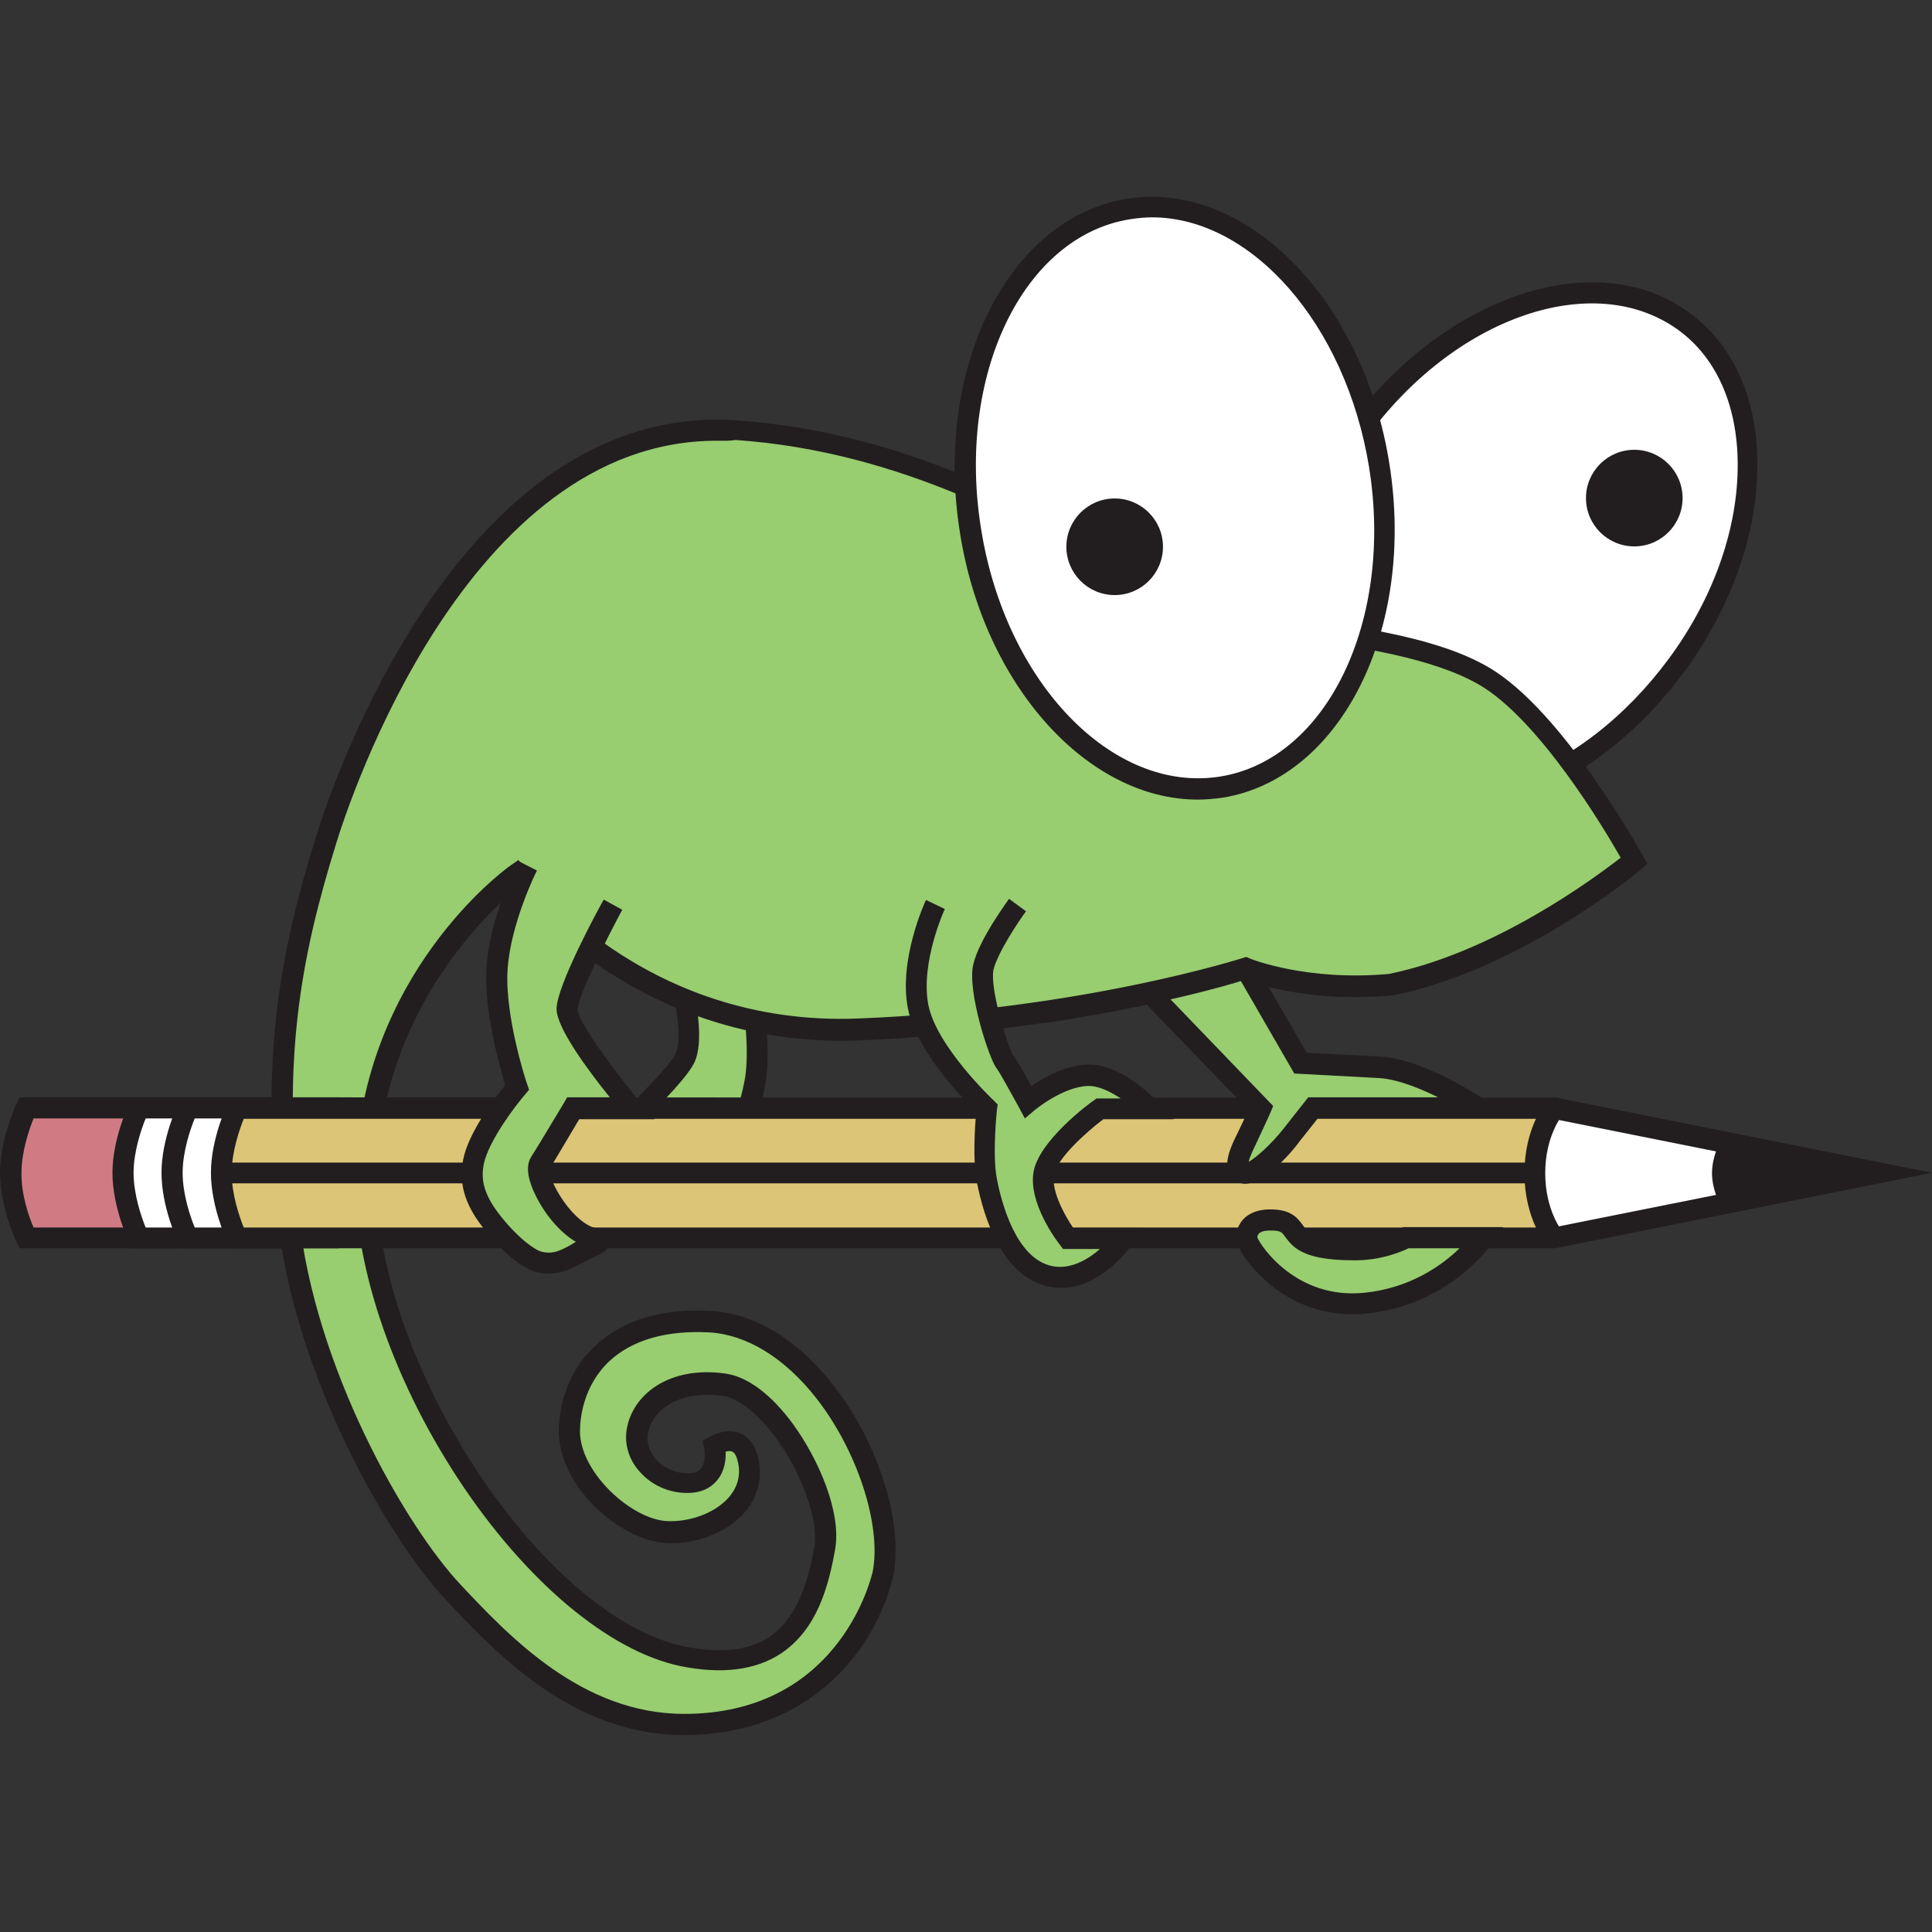 <?xml version="1.0" encoding="utf-8"?>
<!-- Generator: Adobe Illustrator 22.1.0, SVG Export Plug-In . SVG Version: 6.00 Build 0)  -->
<svg version="1.1" id="icon" xmlns="http://www.w3.org/2000/svg" xmlns:xlink="http://www.w3.org/1999/xlink" x="0px" y="0px"
	 viewBox="0 0 512 512" style="enable-background:new 0 0 512 512;" xml:space="preserve">
<rect x="0" y="0" width="512" height="512" fill="#333333" stroke="none"/>
<style type="text/css">
	.st0{fill:#FFFFFF;}
	.st1{fill:#221E1F;}
	.st2{fill:#98CD70;}
	.st3{fill:#D07B84;}
	.st4{fill:#DCC576;}
	.st5{fill:none;}
</style>
<g>
	<g>
		<ellipse transform="matrix(0.59 -0.807 0.807 0.59 47.53 384.127)" class="st0" cx="402" cy="145.3" rx="74.6" ry="52.3"/>
		<path class="st1" d="M382.1,215.8c-9.6,0-18.4-2.7-25.7-8.1c-24.6-17.9-24.1-60.5,1.1-95l0,0c25.2-34.4,65.6-47.9,90.1-29.9
			c12.1,8.8,18.5,23.6,18.1,41.8c-0.3,17.8-7.1,36.6-19.2,53.2c-12.1,16.5-28,28.8-44.8,34.5C394.9,214.6,388.3,215.8,382.1,215.8z
			 M362.1,116.1c-23.3,31.9-24.4,71-2.3,87.1c10.6,7.6,24.9,9.1,40.3,3.8c15.7-5.3,30.7-16.9,42.2-32.5c11.5-15.6,17.9-33.4,18.2-50
			c0.3-16.3-5.3-29.5-15.8-37.1C422.2,71.2,385.3,84.1,362.1,116.1L362.1,116.1z"/>
	</g>
	<g>
		<path class="st2" d="M181.6,265.2c0,0,2.1,10.1,0,14.8c-2.1,4.8-16.7,18.4-16.7,18.4l30.7,4.2c0,0,3.8-10.4,4.8-17.1
			c0.9-6.7,0-14.7,0-14.7"/>
		<path class="st1" d="M197.5,305.8l-38.7-5.2l4.3-4c5.4-5.1,14.7-14.4,16-17.5c1.3-2.9,0.6-9.6-0.2-13.1l5.4-1.1
			c0.2,1.1,2.2,11.1-0.2,16.5c-1.6,3.6-8.5,10.7-13.2,15.3l22.7,3.1c1.1-3.3,3.2-9.9,3.9-14.5c0.9-6.2,0-14,0-14l5.5-0.6
			c0,0.3,1,8.5,0,15.5c-1,6.9-4.7,17.3-4.9,17.7L197.5,305.8z"/>
	</g>
	<g>
		<path class="st2" d="M320.7,162.6c-18-4.9-62.6-44-125.9-48.4S96.2,190.5,86.3,222.7s-14.3,58.3-10,99.8
			c4.3,41.6,29.2,84,43.7,99.5s33.8,35,61.1,35c36.6,0,49.7-27.1,52.7-39.9c4.2-22.2-17-65.1-45.9-66.6s-37.2,16.7-37.2,29.2
			c0,12.5,14.6,26.1,25.8,26.7s23.2-6.8,22-17.4c-1.2-10.6-9.3-5.5-9.3-5.5s1.8,9.3-6.2,10c-8.1,0.6-15.5-6.2-14.3-13.7
			c1.2-7.4,9.3-14.3,22.9-12.4c13.7,1.8,29.2,29.8,26.7,43.4c-2.5,13.6-8.1,34.7-37.8,28.5c-38.4-8.1-85.5-78.1-83.7-129
			c1.8-50.8,39.6-78.1,39.6-78.1s31,43.4,91.2,41c60.2-2.5,102.3-16.1,102.3-16.1s15.5,6.4,38.4,4.3c33.5-6.8,64.6-32.9,64.6-32.9
			s-20.5-37.8-39.7-49C374,168.1,338.7,167.4,320.7,162.6z"/>
		<path class="st1" d="M181.2,459.8c-29.4,0-49.7-21.6-63.1-35.9c-15.4-16.4-40.2-59.8-44.5-101.1c-4.4-42.7,0.3-69.3,10.1-100.9
			c3.6-11.9,37.7-115.5,111.4-110.5c45.4,3.1,81,23.7,104.7,37.3c9.5,5.4,16.8,9.8,21.7,11.1c6,1.6,14.3,2.8,22.9,4.1
			c17.4,2.5,37.1,5.3,50.2,13c19.6,11.5,39.9,48.5,40.9,50l1.1,2l-1.7,1.5c-1.3,1.1-32,26.6-65.8,33.4h-0.3
			c-20.3,1.8-34.9-2.8-38.7-4.1c-6.6,2-47.2,13.7-102.1,16c-52.8,2.2-84.1-30.7-91.7-39.7c-7.7,6.5-34.9,32.3-36.4,74.3
			C98,358.7,143,428.3,181.3,436.3c9.6,2,17.2,1.1,22.6-2.5c7.5-5.1,10.3-14.9,11.9-23.7c1.2-6.8-3-19.2-10-28.8
			c-4.8-6.6-10.1-10.8-14.3-11.4c-11.7-1.6-18.8,3.9-19.8,10.1c-0.4,2.4,0.4,4.7,2.2,6.8c2.3,2.5,5.7,3.8,9.1,3.6
			c1.3-0.1,2.3-0.5,2.8-1.3c1.2-1.6,1-4.3,0.8-5.3l-0.4-1.9l1.6-1c0.5-0.3,4.7-2.8,8.7-0.9c2.7,1.3,4.3,4.1,4.8,8.5
			c0.5,4.6-1,9.1-4.4,12.8c-4.7,5-12.8,8.1-20.4,7.6c-12.4-0.7-28.4-15.1-28.4-29.5c0-4.1,0.9-14.6,9.6-22.7
			c7.2-6.8,17.5-10,30.6-9.3c11.5,0.6,23,7.5,32.4,19.5c12,15.2,18.7,36.4,16.1,50.4C232.2,437.1,214.8,459.8,181.2,459.8z
			 M189.9,116.8c-66.1,0-97.4,95.6-100.8,106.7c-9.6,30.9-14.2,57-9.9,98.7c4.2,40.1,28.1,82.1,43,97.9
			c12.8,13.6,32.1,34.1,59.1,34.1c39.9,0,49.1-33.9,50-37.8c2.3-12.3-4.1-32-15-45.9c-8.4-10.7-18.4-16.8-28.3-17.4
			c-11.5-0.6-20.4,2-26.5,7.6c-7,6.6-7.8,15.3-7.8,18.6c0,10.9,13.6,23.3,23,23.8c6,0.3,12.4-2,16.1-5.9c1.6-1.7,3.4-4.5,3-8.4
			c-0.3-2.2-0.9-3.7-1.7-4.1c-0.5-0.2-1.2-0.2-1.8,0c0.1,2-0.2,5-2.1,7.4c-1.1,1.4-3.1,3.2-6.9,3.5c-5,0.4-10.2-1.6-13.6-5.4
			c-3-3.2-4.3-7.4-3.6-11.5c1.5-8.9,10.9-16.8,26.1-14.7c5.9,0.8,12.3,5.6,18.1,13.6c6.5,9,12.8,23.1,11,33.1
			c-1.8,10.1-4.9,21.1-14.2,27.4c-6.7,4.5-15.8,5.7-26.9,3.4c-18.9-4-41-22.5-58.8-49.6c-17.9-27.3-28.1-58-27.2-82.1
			c1.9-51.6,39.2-79.1,40.9-80.3l2.3-1.6l1.6,2.3c0.3,0.4,30.9,42.2,88.8,39.7c59.1-2.4,101.1-15.9,101.5-16l1-0.3l0.9,0.4
			c0.1,0.1,15.2,6.1,36.9,4.1c27.9-5.7,54.3-25.3,61.4-30.8c-4.5-7.9-21.7-36.7-37.6-45.9c-12.2-7-31.3-9.9-48.2-12.3
			c-8.9-1.3-17.3-2.5-23.6-4.2c-5.6-1.5-13.3-5.9-23-11.7c-23.1-13.4-58.2-33.6-102.2-36.6C193.1,116.9,191.5,116.8,189.9,116.8z"/>
	</g>
	<g>
		
			<ellipse transform="matrix(0.987 -0.159 0.159 0.987 -16.984 51.017)" class="st0" cx="311.4" cy="132" rx="54.8" ry="77.6"/>
		<path class="st1" d="M317.4,211.9c-29.1,0-56.6-30.1-63-70.7c-7-43.8,12.8-83.4,44.2-88.5s62.7,26.5,69.6,70.2l0,0
			c7,43.8-12.8,83.4-44.2,88.5C321.8,211.7,319.6,211.9,317.4,211.9z M305.3,57.6c-1.9,0-3.9,0.2-5.8,0.5
			c-28.4,4.5-46.1,41.4-39.5,82.1c6.5,40.8,34.9,70.1,63.3,65.6c28.4-4.5,46.1-41.4,39.5-82.1C356.6,85.8,331.6,57.6,305.3,57.6z"/>
	</g>
	<circle class="st1" cx="295.4" cy="144.9" r="12.8"/>
	<circle class="st1" cx="433.1" cy="132" r="12.8"/>
	<g>
		<g>
			<path class="st3" d="M44.2,293.7H6.9c0,0-4.2,8.7-4.2,17.2c0,8.6,4.2,17.2,4.2,17.2h37.2V293.7z"/>
			<path class="st1" d="M47,330.8H5.2l-0.8-1.6c-0.2-0.4-4.4-9.4-4.4-18.4s4.3-18,4.4-18.4l0.8-1.6H47V330.8z M8.9,325.3h32.6v-28.9
				H8.9c-1.1,2.7-3.2,8.7-3.2,14.4C5.6,316.6,7.7,322.6,8.9,325.3z"/>
		</g>
		<g>
			<path class="st0" d="M74,293.7H36.7c0,0-4.2,8.7-4.2,17.2c0,8.6,4.2,17.2,4.2,17.2H74V293.7z"/>
			<path class="st1" d="M76.8,330.8H35l-0.8-1.6c-0.2-0.4-4.4-9.4-4.4-18.4s4.3-18,4.4-18.4l0.8-1.6h41.8V330.8z M38.6,325.3h32.6
				v-28.9H38.6c-1.1,2.7-3.2,8.7-3.2,14.4C35.4,316.6,37.5,322.6,38.6,325.3z"/>
		</g>
		<g>
			<path class="st0" d="M87,293.7H49.8c0,0-4.2,8.7-4.2,17.2c0,8.6,4.2,17.2,4.2,17.2H87V293.7z"/>
			<path class="st1" d="M89.8,330.8H48l-0.8-1.6c-0.2-0.4-4.4-9.4-4.4-18.4s4.3-18,4.4-18.4l0.8-1.6h41.8V330.8z M51.6,325.3h32.6
				v-28.9H51.6c-1.1,2.7-3.2,8.7-3.2,14.4C48.4,316.6,50.5,322.6,51.6,325.3z"/>
		</g>
		<path class="st4" d="M411.9,293.7H62.8c0,0-4.2,8.7-4.2,17.2c0,8.6,4.2,17.2,4.2,17.2h349.1l85.8-17.2L411.9,293.7z"/>
		<path class="st0" d="M411.9,293.7c0,0-5.2,6-5.2,17.2c0,11.2,5.2,17.2,5.2,17.2l85.8-17.2L411.9,293.7z"/>
		<path class="st1" d="M412.2,330.8H61.1l-0.8-1.6c-0.2-0.4-4.4-9.4-4.4-18.4s4.3-18,4.4-18.4l0.8-1.6l351.4,0.1l99.5,19.9
			L412.2,330.8z M64.6,325.3h347l71.9-14.4l-71.9-14.4h-347c-1.1,2.7-3.2,8.7-3.2,14.4C61.4,316.6,63.5,322.6,64.6,325.3z"/>
		<path class="st1" d="M455.9,302.5c0,0-2.2,3.9-2.2,8.4c0,4.5,2.2,8.4,2.2,8.4l41.9-8.4L455.9,302.5z"/>
		<g>
			<line class="st5" x1="406.7" y1="310.9" x2="58.7" y2="310.9"/>
			<rect x="58.7" y="308.1" class="st1" width="348.1" height="5.5"/>
		</g>
		<g>
			<path class="st0" d="M411.9,293.7c0,0-5.2,6-5.2,17.2c0,11.2,5.2,17.2,5.2,17.2"/>
			<path class="st1" d="M409.8,329.9c-0.2-0.3-5.8-6.9-5.8-19s5.6-18.7,5.8-19l4.2,3.6l-2.1-1.8l2.1,1.8c0,0.1-4.5,5.5-4.5,15.4
				c0,9.9,4.5,15.4,4.5,15.4L409.8,329.9z"/>
		</g>
	</g>
	<g>
		<path class="st2" d="M330.4,328.1c0,2.5,11.3,19.3,31.3,17.3c20.6-2,31.3-17.3,31.3-17.3h-20.4c0,0-5.7,3.2-13.5,3.2
			c-7.7,0-12.3-1.1-14.7-3.2c-2.4-2.1-1.9-4.8-7.8-4.8C332.2,323.3,330.4,325.6,330.4,328.1z"/>
		<path class="st1" d="M358.4,348.3c-11.5,0-19.5-5.6-23.4-9.3c-3.6-3.2-7.4-8.3-7.4-11c0-3.8,2.8-7.5,9-7.5c5.2,0,7,1.9,8.6,4.1
			c0.4,0.5,0.7,1,1.1,1.4c1.9,1.7,6,2.5,12.8,2.5c6.9,0,12.1-2.8,12.1-2.9l0.6-0.4h26.6l-3,4.4c-0.5,0.7-11.7,16.4-33.3,18.5
			C360.8,348.3,359.5,348.3,358.4,348.3z M333.2,327.9c0.8,2.2,10.3,16.5,28.3,14.7c12.2-1.2,20.7-7.3,25.3-11.8h-13.5
			c-1.9,0.9-7.2,3.2-14.2,3.2c-8.5,0-13.5-1.2-16.5-3.9c-0.9-0.8-1.5-1.7-2-2.3c-0.9-1.3-1.2-1.7-4-1.7
			C335.3,326.1,333.3,326.3,333.2,327.9z"/>
	</g>
	<g>
		<path class="st2" d="M139.8,229.4c0,0-7.4,14.6-8.2,27.6c-0.7,13,5.3,31.2,5.3,31.2s-10,11.5-11.6,19.8c-0.8,4.1-0.5,8.9,4.6,15.5
			c5.3,6.9,10.4,10.3,12.7,10.9c4.6,1.2,7.7-0.9,10.8-2.5c3-1.6,7.1-2.8,4.5-3.7c-7.9-0.7-17.2-16.1-14.9-19.8
			c2.3-3.7,8.8-14.6,8.8-14.6h15.6c0,0-17.4-20.5-17.2-26.4c0.2-5.8,12.1-27.6,12.1-27.6"/>
		<path class="st1" d="M145.4,337.5c-1,0-2.1-0.1-3.3-0.4c-3.7-0.9-9.4-5.6-14.2-11.9c-6.1-7.8-5.9-13.6-5.2-17.7
			c1.4-7.4,8.5-16.6,11.2-19.9c-1.4-4.7-5.6-19.3-5-30.7c0.7-13.5,8.1-28.1,8.5-28.7l4.9,2.5c-0.1,0.1-7.1,14.2-7.8,26.5
			c-0.7,12.4,5.1,30,5.2,30.1l0.5,1.5l-1,1.2c-2.6,3-9.7,12.3-11,18.5c-0.6,3.3-0.6,7.2,4.1,13.3c5,6.4,9.5,9.5,11.2,9.9
			c3.1,0.8,5.2-0.4,7.8-1.8l0.8-0.5c0.2-0.1,0.3-0.2,0.5-0.3c-4.4-2.6-8.4-7.6-10.7-12.4c-1.5-3-2.9-7.2-1.2-10
			c2.3-3.6,8.7-14.4,8.8-14.5l0.8-1.4h11.3c-5.7-7.1-14.3-18.6-14.1-23.6c0.2-6.1,10.4-25.1,12.5-28.8l4.9,2.7
			c-4.4,8.2-11.6,22.6-11.8,26.4c-0.1,2.8,8.5,14.9,16.5,24.5l3.9,4.6h-20c-1.8,3-6,10.2-7.9,13.2c-0.2,0.9,0.8,4.3,3.8,8.6
			c2.9,4.1,6.4,6.9,8.9,7.1l0.7,0.1c2.2,0.8,2.6,2.3,2.7,3.1c0.1,2.4-2.1,3.4-4.6,4.6c-0.7,0.3-1.5,0.7-2.2,1.1l-0.8,0.4
			C151.7,336,149,337.5,145.4,337.5z"/>
	</g>
	<g>
		<path class="st2" d="M247.8,239.8c0,0-6.9,14.9-4.6,27c2.3,12.1,18.3,27,18.3,27s-1.4,12.1,0,19.2c1.4,7.1,5.7,22.8,16.7,25.3
			c11,2.4,19.7-10.1,19.7-10.1h-14.7c0,0-7.6-9.9-6.5-17.2c1.1-7.3,14.9-17.2,14.9-17.2h13.2c0,0-8.7-9.2-16.4-9
			c-7.7,0.2-15.8,7-15.8,7s-4.9-9-6.2-10.7c-1.4-1.7-7-18.7-5.6-25c1.4-6.2,9-16.4,9-16.4"/>
		<path class="st1" d="M281.2,341.3c-1.1,0-2.3-0.1-3.5-0.4c-12.2-2.7-17-18.4-18.8-27.5c-1.2-6-0.5-15.2-0.2-18.7
			c-3.6-3.6-16-16.4-18.1-27.5c-2.5-12.9,4.5-28.1,4.8-28.7l5,2.4c-0.1,0.1-6.5,14.2-4.4,25.3c2.1,11.1,17.3,25.4,17.4,25.5l1,1
			l-0.2,1.4c0,0.1-1.3,11.8,0,18.4c1.2,6.2,5,20.9,14.5,23c5,1.1,9.7-1.8,12.8-4.5h-9.8l-0.8-1.1c-0.9-1.1-8.4-11.1-7-19.3
			s14.5-18,16-19l0.7-0.5h6.4c-2.7-1.8-5.9-3.4-8.7-3.3c-6.6,0.2-14,6.3-14.1,6.4l-2.6,2.2l-1.6-3c-2-3.6-5.1-9.3-5.9-10.3
			c-1.9-2.3-7.8-20.3-6.2-27.4c1.5-6.7,9.2-17,9.5-17.5l4.5,3.3c-2,2.7-7.4,10.8-8.6,15.4c-1.1,4.9,3.8,20.6,5.1,22.6
			c1,1.2,3.3,5.3,4.9,8.3c3.2-2.2,9.1-5.5,14.9-5.7c8.8-0.3,17.5,8.8,18.5,9.8l4.4,4.7h-18.7c-4.9,3.7-12.4,10.6-13.1,14.8
			c-0.7,4.4,3,10.9,5.1,14H303l-3,4.4C299.8,330.2,292,341.3,281.2,341.3z"/>
	</g>
	<g>
		<path class="st2" d="M304.8,263.2l29.4,30.5c0,0-0.7,1.7-3.5,7.4c-2.8,5.7-3.7,8.6-1.2,9.8c2.5,1.2,9.6-5.8,12.7-9.8
			s5.9-7.4,5.9-7.4h43.6c0,0-15.2-10.2-25.9-10.7c-10.7-0.5-21-1.1-21-1.1l-14.6-25.2"/>
		<path class="st1" d="M330,313.7c-0.6,0-1.2-0.1-1.8-0.4c-5.3-2.6-2.4-8.7,0-13.5c1.3-2.7,2.1-4.5,2.7-5.6l-28.1-29.1l4-3.8
			l30.6,31.8l-0.7,1.7c0,0.1-0.8,1.8-3.5,7.6c-0.5,1.1-2,4-2.3,5.5c2-1.1,6-4.7,9.1-8.6l6.7-8.5h34.4c-4.8-2.4-10.8-4.8-15.6-5.1
			l-22.5-1.2l-15.3-26.5l4.8-2.8l13.8,23.8l19.5,1c11.4,0.6,26.7,10.8,27.3,11.2l7.6,5.1h-51.4l-5,6.3
			C343.3,304.1,335.5,313.7,330,313.7z"/>
	</g>
	<path class="st1" d="M276.8,271.1l-0.8-5.5c32.4-4.7,52.9-11.4,53.1-11.5l1-0.3l0.9,0.4c0.1,0,12.3,4.9,30.5,4.5l0.1,5.5
		c-16.6,0.4-28.4-3.3-31.8-4.5C325.5,261.1,305.7,266.8,276.8,271.1z"/>
</g>
</svg>
